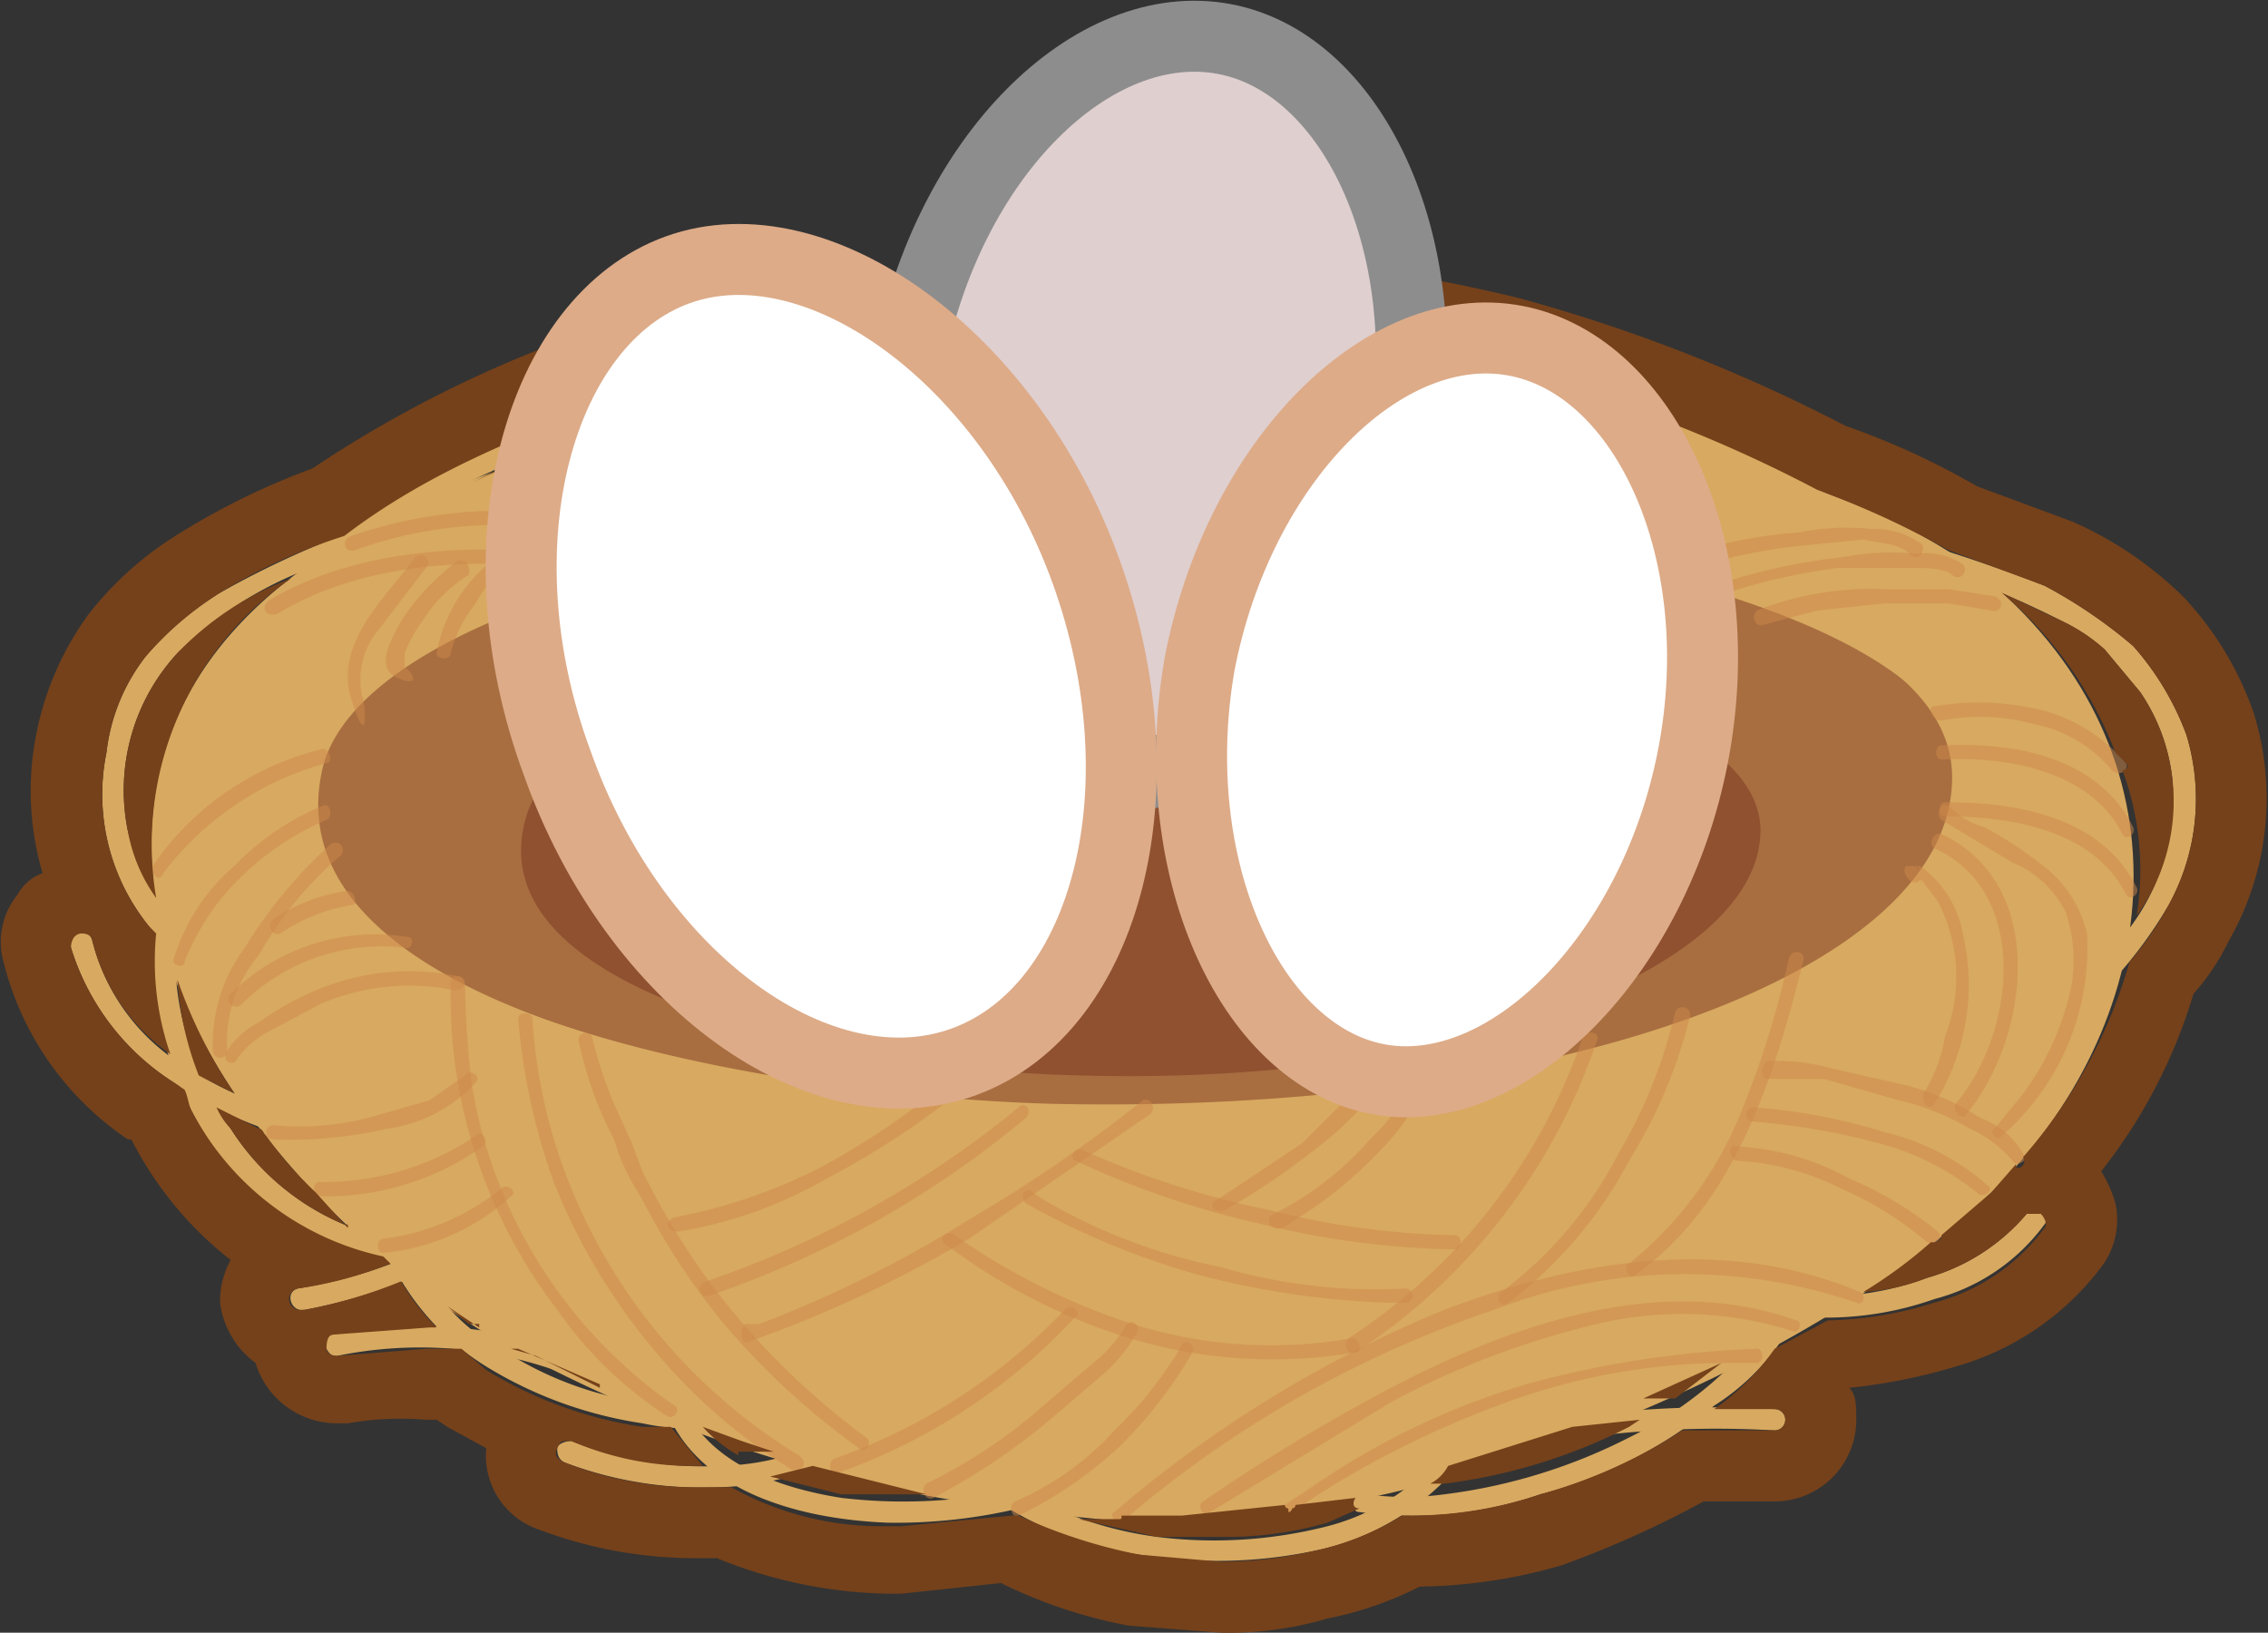 <svg xmlns="http://www.w3.org/2000/svg" viewBox="0 0 63.9 46"><rect x="0" y="0" width="63.9" height="46" fill="#333333" stroke="none"/><g style="isolation:isolate"><g id="Layer_2" data-name="Layer 2"><g id="Layer_1-2" data-name="Layer 1"><g id="na_bird_nest" data-name="na_bird nest"><path d="M14.2,13.4C8.4,15.5,3.6,19.1,4.6,25.6c.8,4.9,5.5,9.8,9.6,12.2S27.7,43,33.3,42.9c7.9-.3,18-4.6,22.8-9.3s5.8-12,.2-17c-3.9-3.6-13-4.8-18-5.3s-16.7-.5-24.1,2.1" style="fill:#d8a960"/><path d="M22.6,15.3c-6.6.8-12.7,3.2-13.5,6.3-1.7,7,13.2,9.4,20.8,9.6,14.1.3,25.4-4.1,25.4-9.2s-14.1-7.2-19.6-7.5a89.4,89.4,0,0,0-13.1.8" style="fill:#793420;opacity:0.5;mix-blend-mode:multiply"/><path d="M9.5,38.2a11.6,11.6,0,0,1,6.4.5.5.5,0,0,0,.4-.2c0-.2-.1-.4-.2-.4a12.7,12.7,0,0,0-6.7-.5c-.2,0-.3.2-.2.4S9.4,38.2,9.5,38.2Z" style="fill:#d8a960"/><path d="M8.6,36.9a15.2,15.2,0,0,0,5-1.9c.3-.2,0-.7-.3-.5a13.7,13.7,0,0,1-4.9,1.8C8,36.4,8.2,37,8.6,36.9Z" style="fill:#d8a960"/><path d="M42.3,40.9a28.6,28.6,0,0,1,7.7-.6.3.3,0,0,0,0-.6,29,29,0,0,0-7.8.6C41.8,40.4,41.9,41,42.3,40.9Z" style="fill:#d8a960"/><path d="M50.8,37.1a9.2,9.2,0,0,0,3.7-.5,5.6,5.6,0,0,0,3.1-2.1c.1-.1,0-.3-.1-.4s-.3,0-.4.1A5.7,5.7,0,0,1,54.3,36a8.3,8.3,0,0,1-3.5.5A.3.3,0,1,0,50.8,37.1Z" style="fill:#d8a960"/><path d="M15.9,41.2a11,11,0,0,0,4.4.7,8.1,8.1,0,0,0,4.3-1.4c.1-.1.2-.2.1-.4s-.3-.2-.4-.1a7.3,7.3,0,0,1-4,1.3,10,10,0,0,1-4.2-.7c-.2,0-.4.1-.4.2S15.7,41.1,15.9,41.2Z" style="fill:#d8a960"/><path d="M2,26.7a6.9,6.9,0,0,0,2.9,3.8,10.5,10.5,0,0,0,4.7,1.8.3.3,0,1,0,0-.6,11.2,11.2,0,0,1-4.3-1.6,5.8,5.8,0,0,1-2.7-3.6C2.5,26.1,1.9,26.3,2,26.7Z" style="fill:#d8a960"/><path d="M38.3,42.6a11,11,0,0,0,5.1-.5,12.7,12.7,0,0,0,4.9-2.5,6.4,6.4,0,0,0,2-2c.2-.4-.3-.7-.5-.3a11,11,0,0,1-3.9,3.2,15.7,15.7,0,0,1-5.2,1.6,8.1,8.1,0,0,1-2.2,0C38.1,42,38,42.6,38.3,42.6Z" style="fill:#d8a960"/><path d="M28.1,42.3a9.7,9.7,0,0,0,4,1.5,13.5,13.5,0,0,0,4.9-.1,7.2,7.2,0,0,0,4.4-2.8c.2-.3-.3-.6-.5-.3A6.2,6.2,0,0,1,37.4,43a12.9,12.9,0,0,1-4.8.3,10.6,10.6,0,0,1-4.2-1.5C28.1,41.6,27.8,42.1,28.1,42.3Z" style="fill:#d8a960"/><path d="M10.9,35.3a7.2,7.2,0,0,0,2.8,3.2,11.7,11.7,0,0,0,4.4,1.6,6.4,6.4,0,0,0,5.3-1.2.3.3,0,0,0-.5-.4A5.3,5.3,0,0,1,19,39.6a9.8,9.8,0,0,1-4.4-1.3,6.4,6.4,0,0,1-3.1-3.2C11.4,34.7,10.8,34.9,10.9,35.3Z" style="fill:#d8a960"/><path d="M18.6,39.2c.7,2.8,3.9,3.6,6.4,3.7a15,15,0,0,0,3.7-.4,8.1,8.1,0,0,0,2.9-1.2c.3-.2,0-.7-.3-.5a8.3,8.3,0,0,1-3.4,1.3,14.8,14.8,0,0,1-4.2.1c-1.9-.3-4.1-1.1-4.6-3.1A.3.3,0,1,0,18.6,39.2Z" style="fill:#d8a960"/><path d="M5.7,22.9c-1.9,2.4-1.7,5.7-.3,8.4s4.1,4.6,7.1,4.2a8,8,0,0,0,1.5-.3c.3-.2.2-.7-.2-.6a5.3,5.3,0,0,1-4.1-.1,7,7,0,0,1-3.2-2.7c-1.6-2.3-2.2-5.6-.7-8l.4-.5a.3.3,0,0,0,0-.4Z" style="fill:#d8a960"/><path d="M9.3,16.1c3-2.6,6.9-3.8,10.6-5.1.3-.2.2-.7-.2-.6C16,11.8,12,13,8.9,15.7,8.6,16,9.1,16.4,9.3,16.1Z" style="fill:#d8a960"/><path d="M19.3,12.7A27.8,27.8,0,0,1,31,9.7a38.6,38.6,0,0,1,12.2,1.6,36.3,36.3,0,0,1,9.9,4.3c.3.2.6-.4.3-.6a40.1,40.1,0,0,0-11.1-4.6A39.3,39.3,0,0,0,30,9.2a28.2,28.2,0,0,0-11,3C18.7,12.4,19,12.9,19.3,12.7Z" style="fill:#d8a960"/><path d="M11.3,14.5a26.1,26.1,0,0,0-5.1,2.2,9.1,9.1,0,0,0-2.1,1.8A5.4,5.4,0,0,0,3,21.2a5.9,5.9,0,0,0,1.2,4.9,9.8,9.8,0,0,0,4.3,3.1,9.5,9.5,0,0,0,2.9.7.3.3,0,1,0,0-.6,10.2,10.2,0,0,1-5-1.9,7,7,0,0,1-2.8-4,5.7,5.7,0,0,1,1.4-5,10.6,10.6,0,0,1,4.7-2.7l1.7-.6C11.8,15,11.6,14.4,11.3,14.5Z" style="fill:#d8a960"/><path d="M52.5,15.4a26.9,26.9,0,0,1,5.6,2.1,5,5,0,0,1,1.2.8l1,1.2a5.4,5.4,0,0,1,.9,2.4,6.1,6.1,0,0,1-1.4,4.5,13.7,13.7,0,0,1-4.1,3.5,16.8,16.8,0,0,1-3,1.5c-.4.1-.2.7.1.6a16.6,16.6,0,0,0,4.7-2.6,12.3,12.3,0,0,0,3.6-3.9,6.2,6.2,0,0,0,.5-4.8,7.9,7.9,0,0,0-1.5-2.5,13.8,13.8,0,0,0-2.5-1.7,46.6,46.6,0,0,0-4.9-1.6A.3.3,0,1,0,52.5,15.4Z" style="fill:#d8a960"/><path d="M56.1,16.5c-3.9-3.5-13-4.8-18-5.3s-16.7-.5-24.2,2.1C8.1,15.4,3.4,19,4.4,25.5c.7,4.9,5.5,9.8,9.5,12.2A39.6,39.6,0,0,0,33,42.8c8-.3,18.1-4.5,22.8-9.3s5.9-11.9.3-17M29.7,31.1C22,30.9,7.2,28.5,8.9,21.6c.8-3.2,6.9-5.6,13.5-6.4a88.3,88.3,0,0,1,13-.8c5.5.3,19.6,2,19.6,7.5s-11.2,9.5-25.3,9.2" style="fill:#d8a960"/><path d="M21.1,37.8a35,35,0,0,0,6.2-2.9l4.8-3.3.3-.2c.2-.2,0-.5-.2-.4a40.7,40.7,0,0,1-4.8,3.3,33.6,33.6,0,0,1-6,3H21C20.8,37.5,20.9,37.9,21.1,37.8Z" style="fill:#ce894a;opacity:0.5;mix-blend-mode:multiply"/><path d="M20,36.5a28,28,0,0,0,8.9-5c.2-.2,0-.5-.2-.3a28.3,28.3,0,0,1-8.8,4.9C19.6,36.2,19.7,36.6,20,36.5Z" style="fill:#ce894a;opacity:0.5;mix-blend-mode:multiply"/><path d="M19.1,34.7a12.4,12.4,0,0,0,4.2-1.5,23,23,0,0,0,3.3-2.1c.2-.1-.1-.4-.3-.3a22,22,0,0,1-3.2,2.1A15.3,15.3,0,0,1,19,34.3C18.7,34.4,18.8,34.7,19.1,34.7Z" style="fill:#ce894a;opacity:0.5;mix-blend-mode:multiply"/><path d="M26.7,35.1a16.9,16.9,0,0,0,4.8,2.5,13.9,13.9,0,0,0,6.7.5c.2,0,.1-.4-.1-.4a13,13,0,0,1-6.5-.5,18.9,18.9,0,0,1-4.7-2.4C26.6,34.6,26.4,35,26.7,35.1Z" style="fill:#ce894a;opacity:0.5;mix-blend-mode:multiply"/><path d="M28.9,33.9a22.2,22.2,0,0,0,4.8,2,24.3,24.3,0,0,0,5.3.8h.6a.2.2,0,1,0,0-.4,15.4,15.4,0,0,1-5.2-.6,16.1,16.1,0,0,1-5-1.9l-.3-.2C28.9,33.4,28.7,33.7,28.9,33.9Z" style="fill:#ce894a;opacity:0.5;mix-blend-mode:multiply"/><path d="M30.3,32.7a25.5,25.5,0,0,0,5.3,1.8,24.2,24.2,0,0,0,5.4.7c.2,0,.2-.4,0-.4a22.5,22.5,0,0,1-5.2-.7,25.2,25.2,0,0,1-5.3-1.7C30.3,32.3,30.1,32.6,30.3,32.7Z" style="fill:#ce894a;opacity:0.5;mix-blend-mode:multiply"/><path d="M23.6,41.5a16.7,16.7,0,0,0,6.7-4.4c.2-.1-.1-.4-.3-.2a16.6,16.6,0,0,1-6.5,4.2C23.3,41.2,23.4,41.6,23.6,41.5Z" style="fill:#ce894a;opacity:0.5;mix-blend-mode:multiply"/><path d="M26.3,42.2a18.5,18.5,0,0,0,3.4-2.3l1.4-1.2a4.4,4.4,0,0,0,.9-1.1c.2-.3-.2-.5-.3-.2a4.1,4.1,0,0,1-.9,1l-1.4,1.2a14.6,14.6,0,0,1-3.3,2.2C25.9,42,26.1,42.3,26.3,42.2Z" style="fill:#ce894a;opacity:0.5;mix-blend-mode:multiply"/><path d="M28.7,42.7a11.5,11.5,0,0,0,2.9-2,12.8,12.8,0,0,0,2-2.6c.1-.2-.2-.4-.3-.2a11.2,11.2,0,0,1-1.9,2.4,8,8,0,0,1-2.8,2C28.4,42.4,28.5,42.8,28.7,42.7Z" style="fill:#ce894a;opacity:0.5;mix-blend-mode:multiply"/><path d="M38.2,38.1A17,17,0,0,0,45,29.3c.1-.2-.3-.3-.4-.1A16.4,16.4,0,0,1,38,37.7C37.8,37.9,38,38.2,38.2,38.1Z" style="fill:#ce894a;opacity:0.5;mix-blend-mode:multiply"/><path d="M42.5,36.7a12.1,12.1,0,0,0,3.4-4,14.2,14.2,0,0,0,1.7-4,.2.2,0,0,0-.4-.2,14,14,0,0,1-1.6,4,11.3,11.3,0,0,1-3.3,3.9C42.1,36.5,42.3,36.9,42.5,36.7Z" style="fill:#ce894a;opacity:0.5;mix-blend-mode:multiply"/><path d="M46.1,35.9c2.8-2,3.9-5.6,4.7-8.8.1-.3-.3-.4-.4-.1a25.7,25.7,0,0,1-1.5,4.7,10.5,10.5,0,0,1-3,3.9C45.7,35.7,45.9,36.1,46.1,35.9Z" style="fill:#ce894a;opacity:0.5;mix-blend-mode:multiply"/><path d="M16.3,29.3a10.5,10.5,0,0,0,1,2.8,6.1,6.1,0,0,0,.5,1.2l.3.5a19.2,19.2,0,0,0,2.3,3.5,21.1,21.1,0,0,0,3.8,3.5c.2.2.4-.2.2-.3A21.3,21.3,0,0,1,19.9,36a21.6,21.6,0,0,1-1.8-3l-.3-.8-.5-1.1a12.7,12.7,0,0,1-.6-1.8A.2.2,0,1,0,16.3,29.3Z" style="fill:#ce894a;opacity:0.5;mix-blend-mode:multiply"/><path d="M14.6,28.7a18,18,0,0,0,1,4.6A17.2,17.2,0,0,0,18.4,38a15.9,15.9,0,0,0,3.9,3.4c.3.1.5-.2.2-.4a15.8,15.8,0,0,1-6.8-8.6,15.1,15.1,0,0,1-.7-3.7C15,28.5,14.6,28.5,14.6,28.7Z" style="fill:#ce894a;opacity:0.5;mix-blend-mode:multiply"/><path d="M12.7,27.7a14.5,14.5,0,0,0,3,9.2,11.1,11.1,0,0,0,3.1,3c.2.1.4-.2.2-.3a13.7,13.7,0,0,1-5.7-9,26.4,26.4,0,0,1-.2-2.9A.2.2,0,1,0,12.7,27.7Z" style="fill:#ce894a;opacity:0.5;mix-blend-mode:multiply"/><path d="M10.8,35.3a6.2,6.2,0,0,0,3.6-1.6c.2-.1-.1-.4-.3-.2a6.5,6.5,0,0,1-3.3,1.4C10.6,34.9,10.6,35.3,10.8,35.3Z" style="fill:#ce894a;opacity:0.5;mix-blend-mode:multiply"/><path d="M9,33.7a7.6,7.6,0,0,0,4.6-1.4c.2-.1,0-.5-.2-.3A7.6,7.6,0,0,1,9,33.3C8.8,33.3,8.8,33.7,9,33.7Z" style="fill:#ce894a;opacity:0.5;mix-blend-mode:multiply"/><path d="M7.7,32.1a11.9,11.9,0,0,0,3.2-.3,4.1,4.1,0,0,0,2.5-1.3c.2-.2-.2-.4-.3-.2l-1,.7-1.4.4a7.7,7.7,0,0,1-3,.3A.2.2,0,1,0,7.7,32.1Z" style="fill:#ce894a;opacity:0.5;mix-blend-mode:multiply"/><path d="M6.4,29.6a3.8,3.8,0,0,1,.9-2.7,10.4,10.4,0,0,1,2.3-2.8.2.2,0,0,0-.3-.3,13.2,13.2,0,0,0-2.4,2.9A4.5,4.5,0,0,0,6,29.6.2.2,0,1,0,6.4,29.6Z" style="fill:#ce894a;opacity:0.5;mix-blend-mode:multiply"/><path d="M5.2,27.1a6.7,6.7,0,0,1,1.6-2.4,7.8,7.8,0,0,1,2.4-1.6c.2-.1.1-.5-.1-.4a7.4,7.4,0,0,0-2.5,1.7A5.6,5.6,0,0,0,4.9,27C4.8,27.2,5.2,27.3,5.2,27.1Z" style="fill:#ce894a;opacity:0.5;mix-blend-mode:multiply"/><path d="M4.6,24.6a8.6,8.6,0,0,1,4.6-3.1c.2,0,.1-.4-.1-.4a8.1,8.1,0,0,0-4.8,3.3C4.2,24.6,4.5,24.9,4.6,24.6Z" style="fill:#ce894a;opacity:0.5;mix-blend-mode:multiply"/><path d="M49.8,30.4h1.6l2.1.6a7,7,0,0,1,2,.8,3.4,3.4,0,0,1,1.2.9c.1.2.5,0,.3-.2a2.3,2.3,0,0,0-1.2-1,7.2,7.2,0,0,0-2-.9l-2.2-.5a5.5,5.5,0,0,0-1.8-.2C49.6,30,49.6,30.4,49.8,30.4Z" style="fill:#ce894a;opacity:0.5;mix-blend-mode:multiply"/><path d="M49.4,31.6a19.7,19.7,0,0,1,3.5.6,7.4,7.4,0,0,1,2.8,1.4c.2.2.5-.1.3-.2a6.7,6.7,0,0,0-2.9-1.5,16.1,16.1,0,0,0-3.7-.7A.2.2,0,1,0,49.4,31.6Z" style="fill:#ce894a;opacity:0.5;mix-blend-mode:multiply"/><path d="M48.9,32.7a7.4,7.4,0,0,1,3,.8A9.7,9.7,0,0,1,54.3,35c.2.1.5-.1.3-.3a10.4,10.4,0,0,0-2.5-1.5,7.3,7.3,0,0,0-3.2-.9C48.7,32.2,48.7,32.6,48.9,32.7Z" style="fill:#ce894a;opacity:0.5;mix-blend-mode:multiply"/><path d="M54.7,20.3a5.7,5.7,0,0,1,2.6.1,3.8,3.8,0,0,1,2.2,1.3c.2.2.5,0,.4-.2A4.7,4.7,0,0,0,57.5,20a7.5,7.5,0,0,0-3-.1C54.3,19.9,54.4,20.3,54.7,20.3Z" style="fill:#ce894a;opacity:0.5;mix-blend-mode:multiply"/><path d="M54.7,21.4c1.8-.1,4.2.3,5.1,2.1.1.2.4,0,.3-.2-1-2-3.4-2.4-5.4-2.3C54.5,21,54.5,21.4,54.7,21.4Z" style="fill:#ce894a;opacity:0.5;mix-blend-mode:multiply"/><path d="M54.8,23c1.9,0,4.2.4,5.1,2.2.1.2.4,0,.3-.2-1-2-3.4-2.4-5.4-2.4C54.6,22.6,54.6,23,54.8,23Z" style="fill:#ce894a;opacity:0.5;mix-blend-mode:multiply"/><path d="M34.5,34.1a20,20,0,0,0,2.4-1.6,9.8,9.8,0,0,0,1.8-1.7.2.2,0,1,0-.3-.3l-1.7,1.7-2.4,1.6C34,33.9,34.2,34.2,34.5,34.1Z" style="fill:#ce894a;opacity:0.5;mix-blend-mode:multiply"/><path d="M36.1,34.6a11.8,11.8,0,0,0,2.8-2.2,6.4,6.4,0,0,0,1.3-1.9c.1-.2-.2-.4-.3-.2a5.9,5.9,0,0,1-1.3,1.8,9,9,0,0,1-2.7,2.1C35.6,34.3,35.8,34.7,36.1,34.6Z" style="fill:#ce894a;opacity:0.5;mix-blend-mode:multiply"/><path d="M36.4,42.6a26.6,26.6,0,0,1,5.8-3,18.2,18.2,0,0,1,6.5-1.2h.8c.2,0,.2-.4,0-.4a28.4,28.4,0,0,0-6.5,1,21.3,21.3,0,0,0-5.9,2.8l-.9.6C36,42.4,36.2,42.8,36.4,42.6Z" style="fill:#ce894a;opacity:0.5;mix-blend-mode:multiply"/><path d="M34.1,42.6l5.1-3.1A23.9,23.9,0,0,1,45,37.3a10.3,10.3,0,0,1,5.5.2c.2.1.3-.3.1-.3-3.9-1.4-8.2.2-11.6,2a53.3,53.3,0,0,0-5.1,3.1C33.7,42.4,33.9,42.8,34.1,42.6Z" style="fill:#ce894a;opacity:0.5;mix-blend-mode:multiply"/><path d="M31.7,42.8a31.5,31.5,0,0,1,10.4-5.9,14.9,14.9,0,0,1,10.2-.2c.2.1.3-.2.1-.3-3.8-1.6-8-.9-11.7.5a34.2,34.2,0,0,0-9.3,5.7C31.2,42.7,31.5,43,31.7,42.8Z" style="fill:#ce894a;opacity:0.5;mix-blend-mode:multiply"/><path d="M54.5,31.1a6.3,6.3,0,0,0,.8-4.8,3,3,0,0,0-1.2-1.9h-.4c-.1.1,0,.3.1.4a.2.2,0,0,0,.3-.3c-.1,0-.1,0-.1-.1h0c.1.1-.1.3-.2.3h.1a.1.1,0,0,0,.1.1h.1c.1,0,.1.1.2.2l.3.4a4.6,4.6,0,0,1,.2,3.8,4.4,4.4,0,0,1-.6,1.6C54.1,31.1,54.4,31.3,54.5,31.1Z" style="fill:#ce894a;opacity:0.5;mix-blend-mode:multiply"/><path d="M55.4,31.4c1.8-2.2,2.3-6.5-.7-7.9-.2-.1-.4.3-.2.4,2.7,1.2,2.3,5.2.6,7.2C55,31.3,55.3,31.6,55.4,31.4Z" style="fill:#ce894a;opacity:0.5;mix-blend-mode:multiply"/><path d="M56.4,32a7,7,0,0,0,2.4-5.7,3.4,3.4,0,0,0-1.1-1.8,11.3,11.3,0,0,0-1.8-1.2,2.1,2.1,0,0,1-1-.6c-.2-.1-.4.2-.2.4l2,1.2a2.9,2.9,0,0,1,1.5,1.4,4.2,4.2,0,0,1,0,2.7,7.5,7.5,0,0,1-1.6,2.9l-.4.5C56,31.9,56.3,32.2,56.4,32Z" style="fill:#ce894a;opacity:0.5;mix-blend-mode:multiply"/><path d="M6.7,29.8a2.7,2.7,0,0,1,.8-.7L9,28.3a6.3,6.3,0,0,1,3.8-.4c.3,0,.4-.3.1-.4a6.8,6.8,0,0,0-4,.4,8.3,8.3,0,0,0-1.6.9,2.4,2.4,0,0,0-.9.8C6.2,29.9,6.6,30.1,6.7,29.8Z" style="fill:#ce894a;opacity:0.5;mix-blend-mode:multiply"/><path d="M6.8,28.3a5.6,5.6,0,0,1,4.6-1.6c.2.1.3-.3.1-.3a5.8,5.8,0,0,0-5,1.6A.2.2,0,1,0,6.8,28.3Z" style="fill:#ce894a;opacity:0.5;mix-blend-mode:multiply"/><path d="M7.9,26.3a5,5,0,0,1,2-.8c.2,0,.1-.4-.1-.4a4.9,4.9,0,0,0-2.1.8C7.5,26.1,7.7,26.4,7.9,26.3Z" style="fill:#ce894a;opacity:0.5;mix-blend-mode:multiply"/><path d="M7.8,17.3c2.8-1.7,6.5-1.6,9.7-1.1.2,0,.4-.4.1-.4-3.3-.5-7.1-.6-10,1.1C7.3,17.1,7.5,17.4,7.8,17.3Z" style="fill:#ce894a;opacity:0.5;mix-blend-mode:multiply"/><path d="M10,15.5a12,12,0,0,1,4.6-.7,10.6,10.6,0,0,1,2.5.2,4.4,4.4,0,0,1,1.9.7c.3.1.5-.2.2-.3a5.4,5.4,0,0,0-1.9-.8,11.4,11.4,0,0,0-2.6-.2,13,13,0,0,0-4.8.7C9.6,15.2,9.7,15.6,10,15.5Z" style="fill:#ce894a;opacity:0.5;mix-blend-mode:multiply"/><path d="M11.7,15.7c-.8,1.1-2.3,2.4-1.8,4s.4.1.3-.1a2.2,2.2,0,0,1,.5-1.9L12,16A.2.2,0,0,0,11.7,15.7Z" style="fill:#ce894a;opacity:0.5;mix-blend-mode:multiply"/><path d="M12.9,15.8a6.5,6.5,0,0,0-1.6,1.7c-.2.4-.8,1.3-.1,1.6s.4-.2.2-.3v-.4a4.1,4.1,0,0,1,.5-.9,4,4,0,0,1,1.3-1.3C13.3,16,13.1,15.7,12.9,15.8Z" style="fill:#ce894a;opacity:0.5;mix-blend-mode:multiply"/><path d="M14.3,15.5a4.3,4.3,0,0,0-2,2.9c0,.2.4.2.4,0a3.7,3.7,0,0,1,.7-1.4,3.2,3.2,0,0,1,1.1-1.2C14.7,15.7,14.5,15.3,14.3,15.5Z" style="fill:#ce894a;opacity:0.5;mix-blend-mode:multiply"/><path d="M46.8,16.3a16.6,16.6,0,0,1,3.7-.9l2-.2c.4.1,1,.1,1.3.4s.5-.2.3-.3a2.3,2.3,0,0,0-1.4-.4,6.6,6.6,0,0,0-2,.1,13.7,13.7,0,0,0-4,.9C46.5,16,46.6,16.4,46.8,16.3Z" style="fill:#ce894a;opacity:0.5;mix-blend-mode:multiply"/><path d="M48.1,16.9a16.6,16.6,0,0,1,3.7-.9h2.1c.3,0,.9,0,1.1.2a.2.2,0,1,0,.3-.3,1.9,1.9,0,0,0-1.3-.3,7.4,7.4,0,0,0-2.1.1,17,17,0,0,0-3.9.9C47.7,16.6,47.8,16.9,48.1,16.9Z" style="fill:#ce894a;opacity:0.5;mix-blend-mode:multiply"/><path d="M49.7,17.6l1.5-.4,1.9-.2h1.8l1.2.2c.3.1.4-.3.1-.4l-1.3-.2H53.1a8.8,8.8,0,0,0-3.6.6C49.3,17.4,49.5,17.7,49.7,17.6Z" style="fill:#ce894a;opacity:0.5;mix-blend-mode:multiply"/><path d="M38.9,11.9a9.9,9.9,0,0,1,2.8,1.9,5.7,5.7,0,0,1,1.1,1.1l.7.8c.1.2.5,0,.3-.2a2.7,2.7,0,0,0-.7-.8A6.3,6.3,0,0,0,42,13.5a9.8,9.8,0,0,0-3-2C38.7,11.4,38.6,11.8,38.9,11.9Z" style="fill:#ce894a;opacity:0.5;mix-blend-mode:multiply"/><path d="M41.2,12a6.7,6.7,0,0,1,2.5,1.9c.7.7,1.3,1.5,2,2.1a.2.2,0,0,0,.3-.3,13.1,13.1,0,0,1-2-2.1,8.2,8.2,0,0,0-2.6-2A.2.2,0,0,0,41.2,12Z" style="fill:#ce894a;opacity:0.5;mix-blend-mode:multiply"/><path d="M43.5,12.2a5.7,5.7,0,0,1,2,1.8,22.6,22.6,0,0,0,1.3,2,.2.2,0,1,0,.3-.3c-.5-.6-.9-1.4-1.4-2.1a7,7,0,0,0-2-1.8C43.4,11.7,43.2,12.1,43.5,12.2Z" style="fill:#ce894a;opacity:0.5;mix-blend-mode:multiply"/><path d="M25.9,15a23.1,23.1,0,0,1,8.3-3.4c.2,0,.1-.4-.1-.4a23.8,23.8,0,0,0-8.4,3.5C25.5,14.8,25.7,15.2,25.9,15Z" style="fill:#ce894a;opacity:0.5;mix-blend-mode:multiply"/><path d="M23.5,15.3c2.1-1.7,4.4-3.5,7.3-3.8.2,0,.2-.4,0-.4-3,.3-5.4,2.1-7.6,3.9A.2.2,0,0,0,23.5,15.3Z" style="fill:#ce894a;opacity:0.5;mix-blend-mode:multiply"/><path d="M21.2,15.6a14.8,14.8,0,0,1,3-2.6,11.3,11.3,0,0,1,4.1-1.6c.2-.1.1-.5-.1-.4A12.8,12.8,0,0,0,24,12.7a13,13,0,0,0-3.1,2.6A.2.2,0,0,0,21.2,15.6Z" style="fill:#ce894a;opacity:0.5;mix-blend-mode:multiply"/><path d="M29.9,13.1c1.5,0,2.7,1,3.8,1.8s.4-.2.2-.3-2.5-1.9-4-1.9S29.7,13.1,29.9,13.1Z" style="fill:#ce894a;opacity:0.5;mix-blend-mode:multiply"/><path d="M31.1,12.4c1.7.4,2.7,1.9,4.2,2.4s.4-.3.1-.4a7.6,7.6,0,0,1-1.9-1.2A6.3,6.3,0,0,0,31.2,12C31,12,30.9,12.4,31.1,12.4Z" style="fill:#ce894a;opacity:0.5;mix-blend-mode:multiply"/><path d="M32.7,11.7a10.4,10.4,0,0,1,4.1,3.1.2.2,0,1,0,.3-.3,10.7,10.7,0,0,0-4.2-3.1C32.6,11.3,32.4,11.6,32.7,11.7Z" style="fill:#ce894a;opacity:0.5;mix-blend-mode:multiply"/><path d="M24.9,18.3c-5,.6-9.5,2.4-10.1,4.8-1.4,5.2,9.9,7.1,15.7,7.2,10.6.3,19.1-3,19.1-6.9S39,17.9,34.8,17.7a64.7,64.7,0,0,0-9.9.6" style="fill:#793420;opacity:0.5;mix-blend-mode:multiply"/><path d="M32.5,9.1a40.6,40.6,0,0,1,9.8,1.3,39.9,39.9,0,0,1,8.9,3.4,25.6,25.6,0,0,1,3.7,1.7l2.7,1a13.8,13.8,0,0,1,2.5,1.7,7.9,7.9,0,0,1,1.5,2.5,6.2,6.2,0,0,1-.5,4.8A9.1,9.1,0,0,1,60,27.1a14.3,14.3,0,0,1-3,5.5h0a.2.2,0,0,1-.1.3c-.1,0-.1,0-.1-.1l-.7.8-1.4,1.2a.2.2,0,0,1-.2.2h-.1a13.3,13.3,0,0,1-1.9,1.4,5.8,5.8,0,0,0,1.8-.4,5.7,5.7,0,0,0,2.8-1.8h.4c.1.1.2.3.1.4a5.6,5.6,0,0,1-3.1,2.1,10.5,10.5,0,0,1-3,.5l-1.5.8a6.9,6.9,0,0,1-1.7,1.7H50a.3.3,0,0,1,0,.6H47.4a14.4,14.4,0,0,1-4,1.8,11.5,11.5,0,0,1-3.7.6h-.2a7.7,7.7,0,0,1-2.5,1,11.5,11.5,0,0,1-2.6.3l-2.3-.2a15,15,0,0,1-3.4-1.1h-.2l-3.1.3H25a8.7,8.7,0,0,1-4.4-1.1h-.9a9.9,9.9,0,0,1-3.8-.7c-.2-.1-.3-.2-.2-.4s.1-.2.3-.2h.1a8.6,8.6,0,0,0,3.6.7h.1l-.9-1.1h-.8a11.7,11.7,0,0,1-4.4-1.6L13,38H12l-2.5.2h0c-.2,0-.3-.1-.3-.2s0-.4.2-.4l2.7-.2h.2a6.4,6.4,0,0,1-1-1.3,13.8,13.8,0,0,1-2.7.8H8.5a.3.3,0,0,1-.1-.6,11.1,11.1,0,0,0,2.6-.7l-.2-.2a8,8,0,0,1-5.4-4.1c-.1-.2-.1-.4-.2-.6l-.3-.2A6.9,6.9,0,0,1,2,26.7c0-.2.1-.4.3-.4s.3.1.3.2a5.5,5.5,0,0,0,2.2,3.2,8,8,0,0,1-.4-3.4l-.2-.2A5.9,5.9,0,0,1,3,21.2a5.4,5.4,0,0,1,1.1-2.7,9.1,9.1,0,0,1,2.1-1.8,15.8,15.8,0,0,1,3.5-1.6c3-2.3,6.6-3.4,10-4.7h.1a.3.3,0,0,1,.1.6c-2.2.8-4.5,1.6-6.6,2.6l.6-.3a41.6,41.6,0,0,1,5.6-1.4A29.6,29.6,0,0,1,30,9.2h2.5M21.8,11.6c2-.3,4.1-.4,6-.5h4l6.3.2,3.2.4h.1l2,.3h.3l.2.2,3.5.7a23,23,0,0,0-4.2-1.4A38.5,38.5,0,0,0,32.5,9.7H31a31.4,31.4,0,0,0-9.2,1.9M4.4,25.3a9.1,9.1,0,0,1,3.8-9A8.5,8.5,0,0,0,5,18.4a5.7,5.7,0,0,0-1.4,5,4.6,4.6,0,0,0,.8,1.9m55.8.5a5.5,5.5,0,0,0,1-3.9,5.4,5.4,0,0,0-.9-2.4l-1-1.2a5,5,0,0,0-1.2-.8l-1.7-.8a11.1,11.1,0,0,1,3.2,4.5l.3.3c.1.1,0,.2-.1.2a8.1,8.1,0,0,1,.4,4.1m-53.6,5A13.7,13.7,0,0,1,5,27.6a8.8,8.8,0,0,0,.6,2.7l1,.5m3.2,3.8-.9-1h0A10.7,10.7,0,0,1,7.5,32h0c-.1-.1-.1-.2-.2-.2l-1.2-.6a2.1,2.1,0,0,0,.4.6,7,7,0,0,0,3.2,2.7h.1m3.7,2.9-.9-.6.6.5h.3m3.4,1.8-1.8-.9-.7-.2h.2l2.3,1m29.4.4h.9l1.3-1-2.2,1m-6,2.4h.4a15.7,15.7,0,0,0,5.2-1.6l.3-.2-1.9.2-3.5,1.1a1.2,1.2,0,0,1-.5.5m-19.5-.9h1l-.9-.3-1.1-.4a3.9,3.9,0,0,0,1,.8m4.5,1.1h.8l-3.2-.8-1.2.3,2,.5h1.6m14-.2h0m-3,.6a.1.1,0,0,1-.1-.1l-2.9.3H31.6c0,.1,0,.1-.1.1H30.4l2.2.5h1.8a10.3,10.3,0,0,0,3-.4l.9-.4h0c-.2,0-.2-.2-.1-.3l-1.7.2a.1.1,0,0,1-.1.1.1.1,0,0,1-.1.1M32.5,7.1H29.8A29.9,29.9,0,0,0,21.3,9a2,2,0,0,0-1.5-.6H19l-1.4.6a33.8,33.8,0,0,0-8.8,4.2A20.3,20.3,0,0,0,5.1,15a9.6,9.6,0,0,0-2.6,2.3A8.5,8.5,0,0,0,1,20.8a8.2,8.2,0,0,0,.2,3.8,1.3,1.3,0,0,0-.7.6,2.1,2.1,0,0,0-.4,1.9,8.5,8.5,0,0,0,3.5,5h.1a10.2,10.2,0,0,0,2.8,3.4,2.4,2.4,0,0,0-.3,1.2,2.5,2.5,0,0,0,1,1.7,2.4,2.4,0,0,0,2.3,1.7h.3A8.6,8.6,0,0,1,12,40h.3l.3.2,1.1.6a2.2,2.2,0,0,0,1.5,2.3,12.5,12.5,0,0,0,4.5.8h.5a13.3,13.3,0,0,0,4.8,1h.4l2.8-.3a13.9,13.9,0,0,0,3.6,1.2l2.6.2a9.9,9.9,0,0,0,3-.4,10,10,0,0,0,2.6-.9,14.9,14.9,0,0,0,4-.6,28.7,28.7,0,0,0,4-1.8h2A2.3,2.3,0,0,0,52.3,40c0-.4,0-.7-.2-.9a15.9,15.9,0,0,0,3-.6,7.8,7.8,0,0,0,4.1-2.8,2.2,2.2,0,0,0,.4-1.8,3.6,3.6,0,0,0-.4-.9,15,15,0,0,0,2.6-5,6.5,6.5,0,0,0,1-1.5,8.1,8.1,0,0,0,.7-6.4,9.1,9.1,0,0,0-2-3.3,10.5,10.5,0,0,0-3.1-2.1l-2.7-1A21.4,21.4,0,0,0,52,12a46.3,46.3,0,0,0-9.2-3.6A45.4,45.4,0,0,0,32.5,7.1Z" style="fill:#75411a"/><path d="M25.6,10.2c-1,5.7,1.4,10.9,5,11.6s7.8-3.3,8.9-9-1.3-11-5-11.7S26.7,4.4,25.6,10.2Z" style="fill:#dfcfcf;stroke:#8d8d8d;stroke-miterlimit:10;stroke-width:2px"/><path d="M15.7,21.5c2.2,6.2,7.5,9.9,11.5,8.4s5.6-7.7,3.4-13.8S23,6.2,19.1,7.6,13.4,15.3,15.7,21.5Z" style="fill:#fff;stroke:#ddab88;stroke-linecap:round;stroke-linejoin:round;stroke-width:2px"/><path d="M33.8,18.7c-1,5.7,1.4,11,5,11.7s7.8-3.4,8.9-9.1-1.3-11-5-11.7S34.9,13,33.8,18.7Z" style="fill:#fff;stroke:#ddab88;stroke-linecap:round;stroke-linejoin:round;stroke-width:2px"/></g></g></g></g></svg>